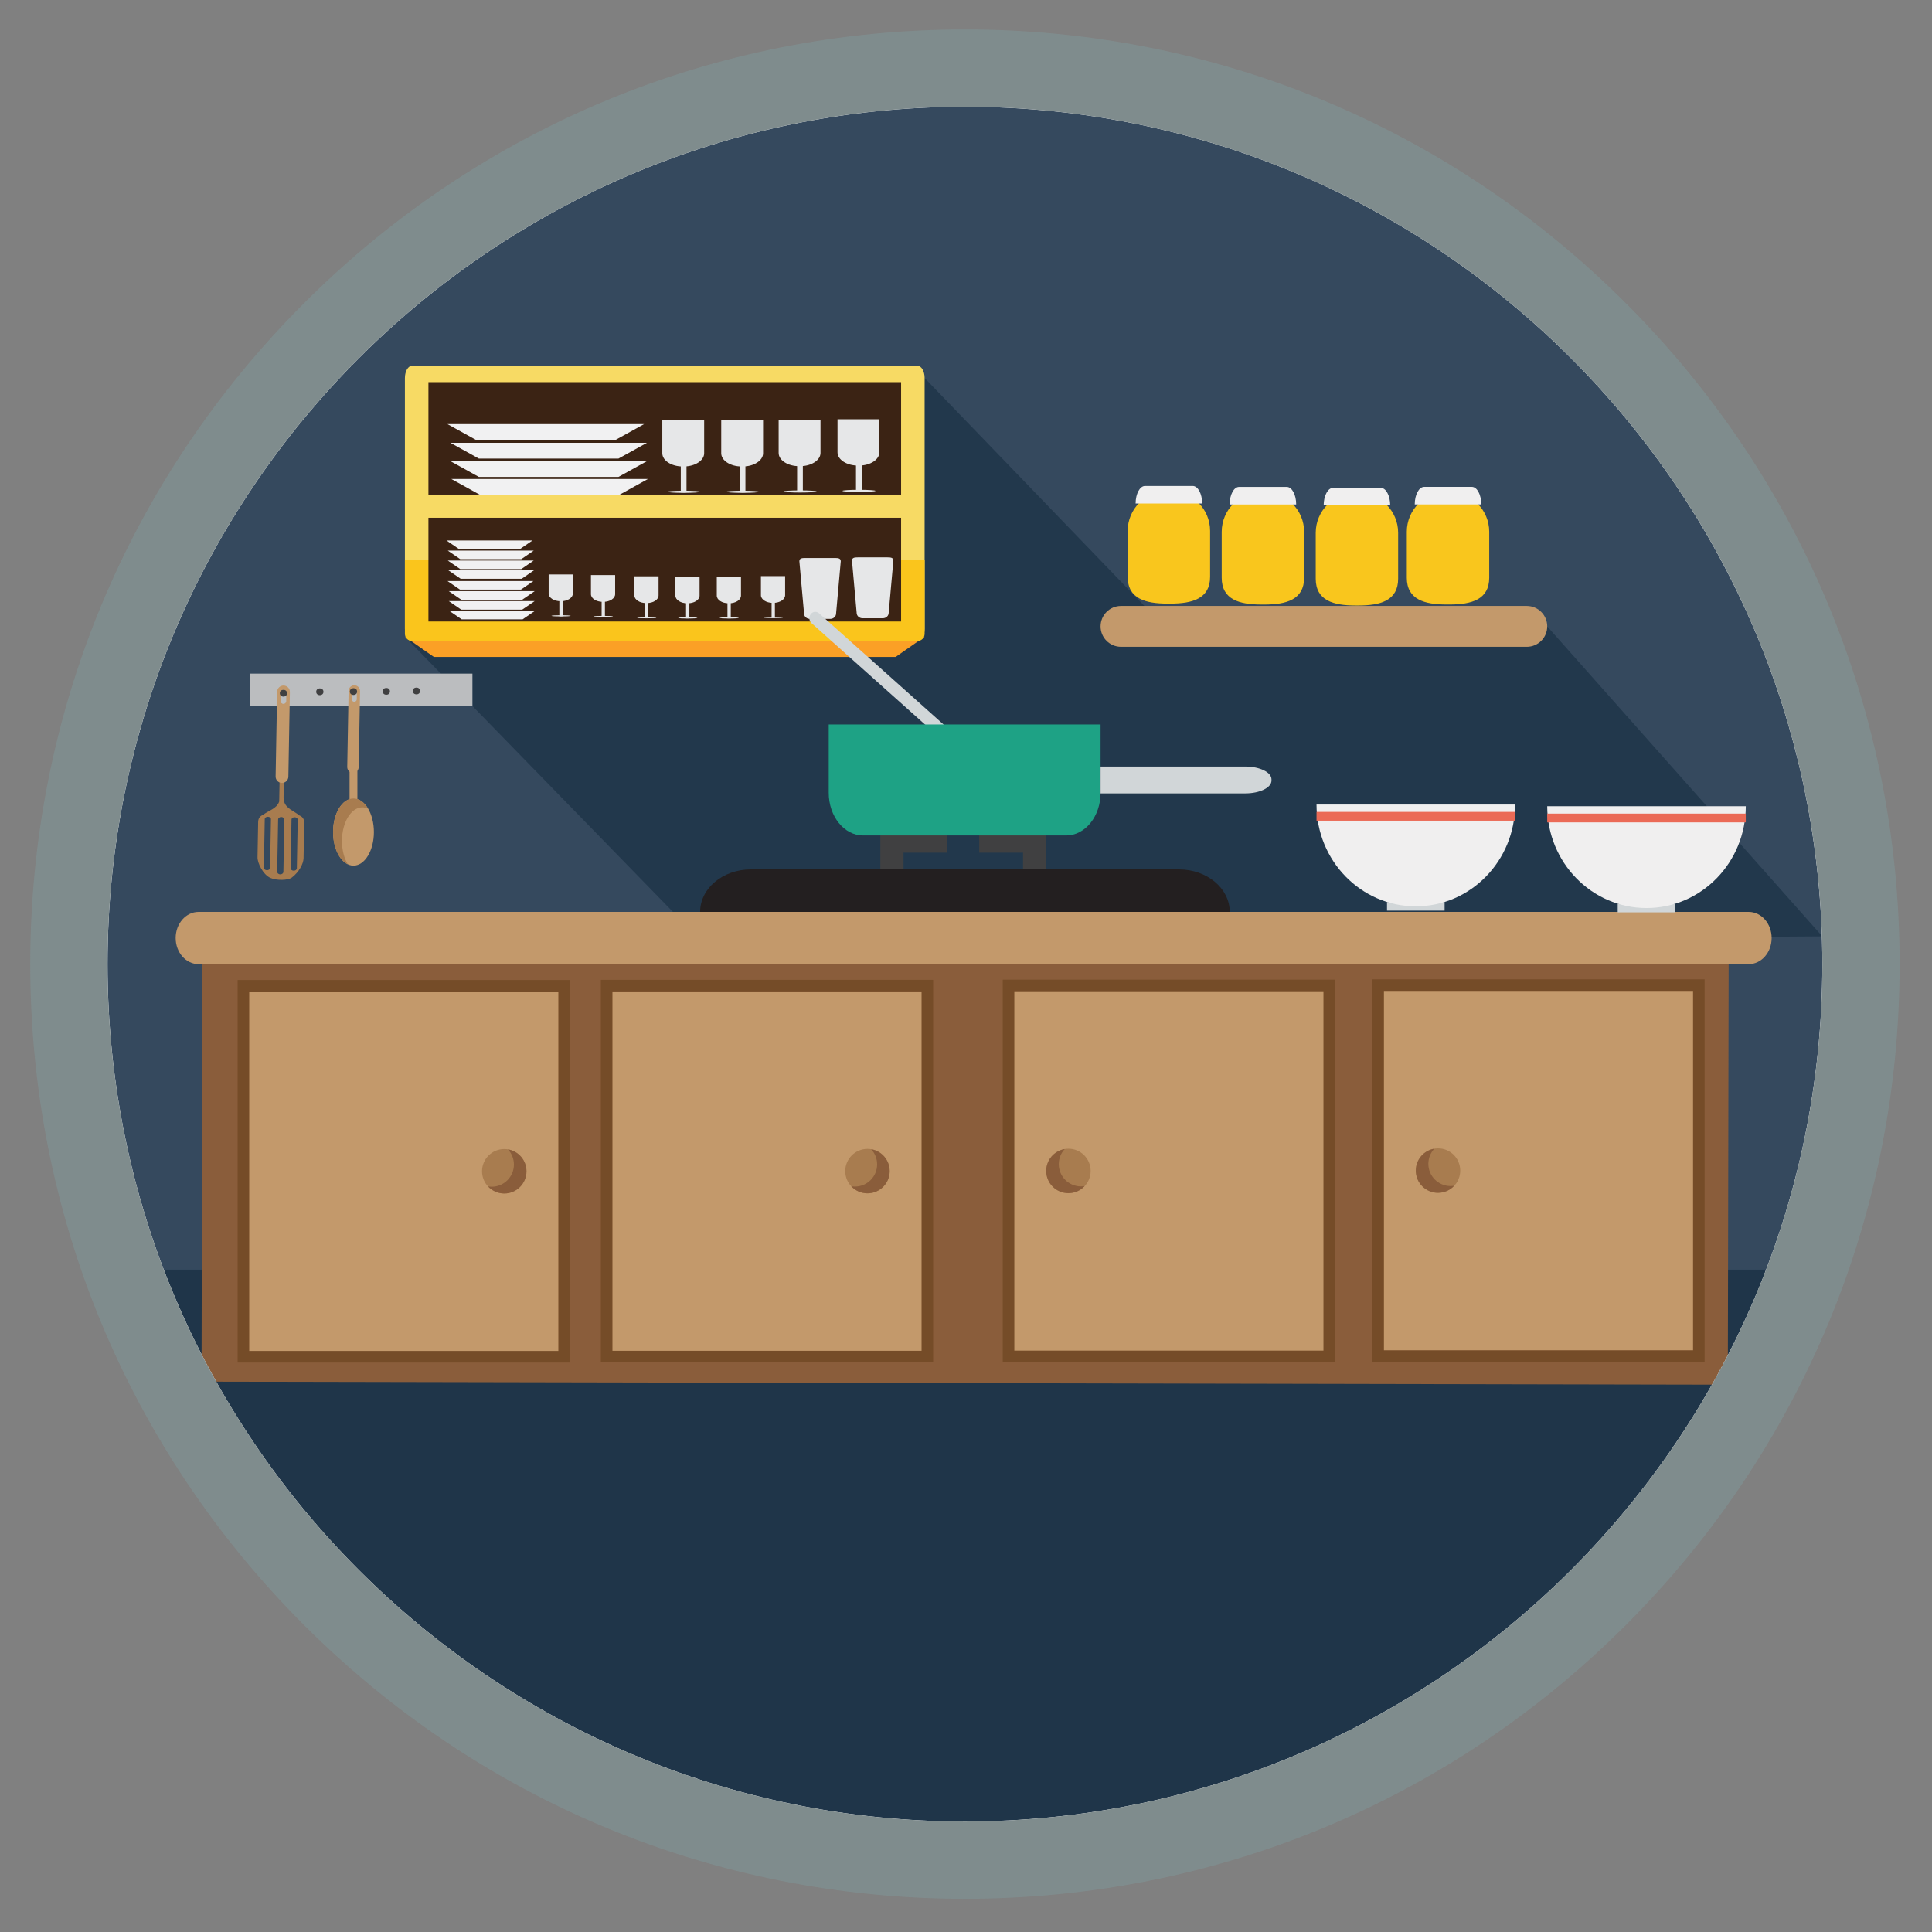 <?xml version="1.0" encoding="utf-8"?>
<!-- Generator: Adobe Illustrator 16.2.0, SVG Export Plug-In . SVG Version: 6.00 Build 0)  -->
<!DOCTYPE svg PUBLIC "-//W3C//DTD SVG 1.1//EN" "http://www.w3.org/Graphics/SVG/1.1/DTD/svg11.dtd">
<svg version="1.1" id="Layer_1" xmlns="http://www.w3.org/2000/svg" xmlns:xlink="http://www.w3.org/1999/xlink" x="0px" y="0px"
	 width="500px" height="500px" viewBox="0 0 500 500" enable-background="new 0 0 500 500" xml:space="preserve">
<rect x="0" y="0" width="500" height="500" fill="#808080" stroke="none"/>
<circle fill="#35495E" cx="249.875" cy="249.516" r="231.895"/>
<polygon fill="#22384C" points="294,162.105 400.42,162.105 471.62,242.335 371.386,243.021 "/>
<polygon fill="#22384C" points="104.79,164.774 239.292,97.83 377.57,241.224 241.651,305.305 "/>
<g id="Layer_2">
</g>
<g id="Layer_3">
</g>
<path fill="#D0D2D3" d="M254.981,320.082"/>
<path fill="#D0D2D3" d="M254.684,320.083"/>
<path fill="#1F3549" d="M31.667,328.583C63.996,417.724,149.42,481.41,249.724,481.41c100.305,0,185.73-63.687,218.059-152.827
	H31.667z"/>
<path fill="#D0D2D3" d="M355.295,316.538"/>
<path fill="#D0D2D3" d="M355.165,316.539"/>
<rect x="52.225" y="242.76" transform="matrix(1 0.002 -0.002 1 0.647 -0.536)" fill="#8A5D3B" width="395" height="115.241"/>
<path fill="#C3996B" d="M458.499,242.76c0,3.734-2.656,6.76-5.933,6.76H51.396c-3.276,0-5.933-3.026-5.933-6.76l0,0
	c0-3.733,2.656-6.76,5.933-6.76h401.17C455.843,236,458.499,239.026,458.499,242.76L458.499,242.76z"/>
<rect x="63" y="255.126" fill="#C3996B" stroke="#754C28" stroke-width="3" stroke-miterlimit="10" width="83" height="96"/>
<g>
	<circle fill="#A87C4F" cx="130.5" cy="303.126" r="5.75"/>
	<path fill="#8A5D3B" d="M131.454,297.461c0.957,1.027,1.546,2.401,1.546,3.915c0,3.175-2.574,5.75-5.75,5.75
		c-0.326,0-0.643-0.033-0.953-0.085c1.05,1.126,2.542,1.835,4.203,1.835c3.175,0,5.75-2.574,5.75-5.75
		C136.25,300.275,134.174,297.916,131.454,297.461z"/>
</g>
<rect x="157" y="255.084" fill="#C3996B" stroke="#754C28" stroke-width="3" stroke-miterlimit="10" width="83" height="96"/>
<g>
	<circle fill="#A87C4F" cx="224.5" cy="303.084" r="5.75"/>
	<path fill="#8A5D3B" d="M225.454,297.419c0.957,1.027,1.546,2.401,1.546,3.915c0,3.175-2.574,5.75-5.75,5.75
		c-0.326,0-0.643-0.033-0.953-0.085c1.05,1.126,2.542,1.835,4.203,1.835c3.175,0,5.75-2.574,5.75-5.75
		C230.25,300.233,228.174,297.874,225.454,297.419z"/>
</g>
<rect x="261.009" y="255.04" fill="#C3996B" stroke="#754C28" stroke-width="3" stroke-miterlimit="10" width="83" height="96"/>
<g>
	<circle fill="#A87C4F" cx="276.509" cy="303.04" r="5.75"/>
	<path fill="#8A5D3B" d="M275.555,297.375c-0.956,1.027-1.546,2.401-1.546,3.915c0,3.175,2.574,5.75,5.75,5.75
		c0.325,0,0.643-0.033,0.953-0.085c-1.051,1.126-2.543,1.835-4.203,1.835c-3.176,0-5.75-2.574-5.75-5.75
		C270.759,300.189,272.835,297.83,275.555,297.375z"/>
</g>
<rect x="356.659" y="254.951" fill="#C3996B" stroke="#754C28" stroke-width="3" stroke-miterlimit="10" width="83" height="96"/>
<g>
	<circle fill="#A87C4F" cx="372.159" cy="302.951" r="5.75"/>
	<path fill="#8A5D3B" d="M371.205,297.286c-0.956,1.027-1.546,2.401-1.546,3.915c0,3.175,2.574,5.75,5.75,5.75
		c0.325,0,0.643-0.033,0.953-0.085c-1.051,1.126-2.543,1.835-4.203,1.835c-3.176,0-5.75-2.574-5.75-5.75
		C366.409,300.101,368.485,297.741,371.205,297.286z"/>
</g>
<path fill="#231F20" d="M181.191,236L181.191,236c0-6.075,5.883-11,13.141-11h110.784c7.258,0,13.141,4.925,13.141,11l0,0"/>
<polygon fill="#404041" points="233.833,220.667 245.167,220.667 245.167,216 227.833,216 227.833,225 233.833,225 "/>
<polygon fill="#404041" points="264.759,220.667 253.425,220.667 253.425,216 270.759,216 270.759,225 264.759,225 "/>
<g>
	<rect x="358.957" y="233.46" fill="#D1D6D8" width="14.906" height="2.213"/>
	<path fill="#F0EFEF" d="M392.104,208.214c0,14.55-11.504,26.346-25.695,26.346c-14.19,0-25.695-11.795-25.695-26.346"/>
	<rect x="340.714" y="210.12" fill="#EB6A56" width="51.391" height="2.271"/>
</g>
<g>
	<rect x="418.663" y="233.903" fill="#D1D6D8" width="14.906" height="2.213"/>
	<path fill="#F0EFEF" d="M451.811,208.657c0,14.55-11.504,26.346-25.695,26.346c-14.19,0-25.695-11.795-25.695-26.346"/>
	<rect x="400.42" y="210.563" fill="#EB6A56" width="51.391" height="2.271"/>
</g>
<g>
	<polygon fill="#FBA026" points="231.8,170.009 112.283,170.009 104.79,164.774 239.292,164.774 	"/>
	<path fill="#F7DA64" d="M106.663,165.899h130.756c1.034,0,1.873-1.422,1.873-3.177v-32.446V97.83c0-1.753-0.839-3.176-1.873-3.176
		H106.663c-1.034,0-1.874,1.423-1.874,3.176v32.447v32.446C104.79,164.477,105.629,165.899,106.663,165.899z"/>
	<path fill="#FAC51C" d="M104.79,144.888L104.79,144.888v19.137c0,1.035,0.839,1.874,1.874,1.874h130.756
		c1.034,0,1.873-0.839,1.873-1.874v-19.137v0H104.79z"/>
	<rect x="110.878" y="98.9" fill="#3B2314" width="122.326" height="61.944"/>
	<rect x="109.105" y="127.998" fill="#F7DA64" width="124.849" height="5.995"/>
	<g>
		<rect x="176.185" y="116.39" fill="#E6E7E8" width="1.482" height="11.062"/>
		<path fill="#E6E7E8" d="M171.405,108.736v8.562c0,1.891,2.361,3.424,5.275,3.424h0.279c2.914,0,5.277-1.534,5.277-3.424v-8.562"/>
		<path fill="#E6E7E8" d="M172.676,127.268c0,0.152,1.917,0.276,4.28,0.276c2.367,0,4.281-0.124,4.281-0.276
			s-1.914-0.277-4.281-0.277C174.593,126.99,172.676,127.115,172.676,127.268z"/>
	</g>
	<g>
		<rect x="144.756" y="153.084" fill="#E6E7E8" width="0.857" height="6.395"/>
		<path fill="#E6E7E8" d="M141.992,148.66v4.949c0,1.093,1.366,1.98,3.052,1.98h0.16c1.684,0,3.051-0.887,3.051-1.98v-4.949"/>
		<ellipse fill="#E6E7E8" cx="145.202" cy="159.372" rx="2.475" ry="0.16"/>
	</g>
	<g>
		<rect x="155.7" y="153.248" fill="#E6E7E8" width="0.855" height="6.395"/>
		<path fill="#E6E7E8" d="M152.937,148.824v4.949c0,1.093,1.365,1.98,3.051,1.98h0.16c1.685,0,3.051-0.887,3.051-1.98v-4.949"/>
		<ellipse fill="#E6E7E8" cx="156.146" cy="159.536" rx="2.475" ry="0.16"/>
	</g>
	<g>
		<rect x="166.935" y="153.569" fill="#E6E7E8" width="0.856" height="6.395"/>
		<path fill="#E6E7E8" d="M164.171,149.145v4.949c0,1.093,1.367,1.98,3.051,1.98h0.161c1.685,0,3.051-0.887,3.051-1.98v-4.949"/>
		<ellipse fill="#E6E7E8" cx="167.381" cy="159.857" rx="2.474" ry="0.16"/>
	</g>
	<g>
		<rect x="177.55" y="153.622" fill="#E6E7E8" width="0.857" height="6.395"/>
		<path fill="#E6E7E8" d="M174.788,149.198v4.949c0,1.093,1.365,1.98,3.049,1.98h0.162c1.685,0,3.049-0.887,3.049-1.98v-4.949"/>
		<ellipse fill="#E6E7E8" cx="177.997" cy="159.911" rx="2.475" ry="0.16"/>
	</g>
	<g>
		<rect x="188.268" y="153.622" fill="#E6E7E8" width="0.856" height="6.395"/>
		<path fill="#E6E7E8" d="M185.504,149.198v4.949c0,1.093,1.365,1.98,3.052,1.98h0.16c1.685,0,3.051-0.887,3.051-1.98v-4.949"/>
		<ellipse fill="#E6E7E8" cx="188.714" cy="159.911" rx="2.474" ry="0.16"/>
	</g>
	<g>
		<rect x="199.689" y="153.517" fill="#E6E7E8" width="0.856" height="6.395"/>
		<path fill="#E6E7E8" d="M196.927,149.092v4.949c0,1.093,1.366,1.979,3.051,1.979h0.16c1.687,0,3.051-0.886,3.051-1.979v-4.949"/>
		<ellipse fill="#E6E7E8" cx="200.137" cy="159.805" rx="2.475" ry="0.16"/>
	</g>
	<g>
		<rect x="191.432" y="116.39" fill="#E6E7E8" width="1.482" height="11.062"/>
		<path fill="#E6E7E8" d="M186.653,108.736v8.562c0,1.891,2.361,3.424,5.275,3.424h0.278c2.914,0,5.277-1.534,5.277-3.424v-8.562"/>
		<ellipse fill="#E6E7E8" cx="192.205" cy="127.268" rx="4.28" ry="0.276"/>
	</g>
	<g>
		<rect x="206.294" y="116.311" fill="#E6E7E8" width="1.482" height="11.062"/>
		<path fill="#E6E7E8" d="M201.514,108.658v8.562c0,1.89,2.361,3.425,5.276,3.425h0.279c2.914,0,5.277-1.535,5.277-3.425v-8.562"/>
		<ellipse fill="#E6E7E8" cx="207.066" cy="127.19" rx="4.281" ry="0.276"/>
	</g>
	<g>
		<rect x="221.529" y="116.154" fill="#E6E7E8" width="1.483" height="11.062"/>
		<path fill="#E6E7E8" d="M216.75,108.501v8.562c0,1.89,2.362,3.424,5.277,3.424h0.277c2.915,0,5.277-1.534,5.277-3.424v-8.562"/>
		<ellipse fill="#E6E7E8" cx="222.303" cy="127.033" rx="4.28" ry="0.276"/>
	</g>
	<g>
		<polygon fill="#F1F1F2" points="124.19,128.052 160.298,128.052 167.677,123.963 116.809,123.963 		"/>
		<polygon fill="#F1F1F2" points="123.94,123.432 160.049,123.432 167.427,119.343 116.559,119.343 		"/>
		<polygon fill="#F1F1F2" points="123.94,118.686 160.049,118.686 167.427,114.597 116.559,114.597 		"/>
		<polygon fill="#F1F1F2" points="123.19,113.854 159.3,113.854 166.677,109.765 115.809,109.765 		"/>
	</g>
	<g>
		<polygon fill="#F1F1F2" points="119.473,160.274 135.258,160.274 138.482,158.06 116.246,158.06 		"/>
		<polygon fill="#F1F1F2" points="119.364,157.772 135.148,157.772 138.373,155.558 116.137,155.558 		"/>
		<polygon fill="#F1F1F2" points="119.364,155.203 135.148,155.203 138.373,152.989 116.137,152.989 		"/>
		<polygon fill="#F1F1F2" points="119.036,152.587 134.82,152.587 138.046,150.373 115.809,150.373 		"/>
	</g>
	<g>
		<polygon fill="#F1F1F2" points="119.223,149.783 135.008,149.783 138.232,147.569 115.996,147.569 		"/>
		<polygon fill="#F1F1F2" points="119.114,147.281 134.898,147.281 138.124,145.067 115.887,145.067 		"/>
		<polygon fill="#F1F1F2" points="119.114,144.712 134.898,144.712 138.124,142.499 115.887,142.499 		"/>
		<polygon fill="#F1F1F2" points="118.786,142.096 134.571,142.096 137.796,139.882 115.56,139.882 		"/>
	</g>
	<path fill="#E6E7E8" d="M216.38,158.768c0,0.772-0.678,1.398-1.515,1.398h-5.262c-0.836,0-1.513-0.626-1.513-1.398l-1.211-13.52
		c0-0.772,0.679-0.838,1.515-0.838h7.682c0.837,0,1.515,0.066,1.515,0.838L216.38,158.768z"/>
	<path fill="#E6E7E8" d="M229.991,158.604c0,0.772-0.677,1.398-1.513,1.398h-5.262c-0.835,0-1.513-0.626-1.513-1.398l-1.211-13.52
		c0-0.772,0.678-0.838,1.514-0.838h7.683c0.836,0,1.513,0.066,1.513,0.838L229.991,158.604z"/>
</g>
<g>
	<path fill="#F9C61D" d="M313.174,149.27c0,5.678-4.602,6.939-10.279,6.939h-0.771c-5.678,0-10.28-1.262-10.28-6.939v-11.88
		c0-5.678,4.603-10.281,10.28-10.281h0.771c5.678,0,10.279,4.603,10.279,10.281V149.27z"/>
	<path fill="#F0EFEF" d="M293.898,130.309L293.898,130.309c0-2.507,1.089-4.54,2.432-4.54h12.357c1.342,0,2.431,2.032,2.431,4.54
		l0,0"/>
</g>
<g>
	<path fill="#F9C61D" d="M337.507,149.516c0,5.678-4.602,6.939-10.279,6.939h-0.771c-5.678,0-10.28-1.262-10.28-6.939v-11.88
		c0-5.678,4.603-10.281,10.28-10.281h0.771c5.678,0,10.279,4.603,10.279,10.281V149.516z"/>
	<path fill="#F0EFEF" d="M318.231,130.555L318.231,130.555c0-2.507,1.089-4.54,2.432-4.54h12.357c1.342,0,2.431,2.032,2.431,4.54
		l0,0"/>
</g>
<g>
	<path fill="#F9C61D" d="M361.84,149.762c0,5.678-4.602,6.939-10.279,6.939h-0.771c-5.678,0-10.28-1.262-10.28-6.939v-11.88
		c0-5.678,4.603-10.281,10.28-10.281h0.771c5.678,0,10.279,4.603,10.279,10.281V149.762z"/>
	<path fill="#F0EFEF" d="M342.564,130.801L342.564,130.801c0-2.507,1.089-4.54,2.432-4.54h12.357c1.342,0,2.431,2.032,2.431,4.54
		l0,0"/>
</g>
<g>
	<path fill="#F9C61D" d="M385.41,149.505c0,5.678-4.602,6.939-10.279,6.939h-0.771c-5.678,0-10.28-1.262-10.28-6.939v-11.88
		c0-5.678,4.603-10.281,10.28-10.281h0.771c5.678,0,10.279,4.603,10.279,10.281V149.505z"/>
	<path fill="#F0EFEF" d="M366.135,130.544L366.135,130.544c0-2.507,1.089-4.54,2.432-4.54h12.357c1.342,0,2.431,2.032,2.431,4.54
		l0,0"/>
</g>
<path fill="#C3996B" d="M400.42,162.105c0,2.919-2.366,5.286-5.286,5.286H290.113c-2.919,0-5.285-2.367-5.285-5.286l0,0
	c0-2.919,2.366-5.286,5.285-5.286h105.021C398.054,156.819,400.42,159.186,400.42,162.105L400.42,162.105z"/>
<g>
	<path fill="#D1D6D8" d="M247.885,190.802c0.652,0.582,0.743,1.623,0.206,2.327l0,0c-0.538,0.705-1.501,0.803-2.153,0.222
		l-35.919-32.089c-0.651-0.582-0.742-1.623-0.205-2.327l0,0c0.538-0.705,1.501-0.803,2.153-0.222L247.885,190.802z"/>
	<g>
		<path fill="#1EA285" d="M284.828,187.497v17.676c0,6.102-3.986,11.047-8.904,11.047h-52.547c-4.917,0-8.903-4.946-8.903-11.047
			v-17.676"/>
		<path fill="#D1D6D8" d="M322.287,198.387h-37.459v6.786c0,0.053-0.006,0.104-0.008,0.156h37.467c3.738,0,6.77-1.479,6.77-3.306
			v-0.331C329.057,199.867,326.025,198.387,322.287,198.387z"/>
	</g>
</g>
<rect x="64.666" y="174.333" fill="#BBBDBF" width="57.598" height="8.383"/>
<path fill="#A87C4F" d="M66.648,221.875c-0.027,1.487,1.435,4.493,3.338,5.334c1.645,0.727,4.574,0.638,5.544-0.096
	c1.821-1.38,3.006-3.538,3.033-5.025l0.164-9.171c0.018-0.969-0.484-1.57-1.247-1.879c-1.39-1.172-3.402-1.708-3.949-3.588
	l-0.141-1.125l0,0c0-0.006,0-0.012,0.079-4.421l-1.11-0.02l-0.099,5.549c-0.645,1.885-2.744,2.309-4.191,3.459
	c-0.727,0.283-1.218,0.843-1.254,1.753c0,0.002-0.001,0.003-0.002,0.005h0.001c-0.001,0.018-0.002,0.036-0.002,0.054L66.648,221.875
	z M75.442,212.105c0.005-0.337,0.371-0.605,0.814-0.597c0.444,0.008,0.799,0.289,0.793,0.626l-0.225,12.61
	c-0.006,0.338-0.371,0.605-0.815,0.597c-0.444-0.008-0.799-0.288-0.793-0.626L75.442,212.105z M71.979,212.088
	c0.006-0.362,0.372-0.649,0.815-0.642s0.798,0.308,0.792,0.671l-0.242,13.53c-0.006,0.363-0.372,0.65-0.815,0.643
	c-0.444-0.008-0.798-0.309-0.792-0.671L71.979,212.088z M68.517,211.982c0.006-0.338,0.371-0.605,0.814-0.598
	s0.799,0.289,0.793,0.626l-0.225,12.61c-0.006,0.338-0.371,0.605-0.814,0.597c-0.444-0.007-0.799-0.288-0.793-0.625L68.517,211.982z
	"/>
<path fill="#C3996B" d="M73.402,177.416c-0.911-0.016-1.663,0.709-1.679,1.62l-0.392,21.911c-0.016,0.911,0.709,1.663,1.62,1.679
	c0.911,0.017,1.663-0.709,1.679-1.62l0.391-21.912C75.038,178.184,74.313,177.432,73.402,177.416z M74.083,181.438
	c0,0.402-0.327,0.729-0.729,0.729c-0.403,0-0.729-0.327-0.729-0.729v-2.184c0-0.402,0.327-0.729,0.729-0.729
	c0.402,0,0.729,0.327,0.729,0.729V181.438z"/>
<ellipse fill="#404041" cx="73.354" cy="179.408" rx="0.938" ry="0.883"/>
<ellipse fill="#404041" cx="99.98" cy="178.924" rx="0.938" ry="0.883"/>
<ellipse fill="#404041" cx="107.772" cy="178.823" rx="0.938" ry="0.883"/>
<ellipse fill="#404041" cx="82.771" cy="179.033" rx="0.938" ry="0.883"/>
<g>
	<path fill="#C3996B" d="M91.724,177.351c-0.818-0.014-1.494,0.637-1.508,1.456l-0.352,19.685c-0.014,0.819,0.637,1.494,1.456,1.508
		c0.818,0.015,1.494-0.637,1.508-1.455l0.352-19.685C93.194,178.042,92.542,177.366,91.724,177.351z M92.336,180.964
		c0,0.362-0.293,0.655-0.655,0.655c-0.362,0-0.655-0.293-0.655-0.655v-1.961c0-0.361,0.293-0.655,0.655-0.655
		c0.361,0,0.655,0.293,0.655,0.655V180.964z"/>
	<rect x="90.466" y="198.25" fill="#C3996B" width="2.028" height="9.007"/>
	<ellipse fill="#C3996B" cx="91.48" cy="215.34" rx="5.286" ry="8.69"/>
	<path fill="#A87C4F" d="M88.5,217.635c0-4.799,2.367-8.69,5.286-8.69c0.519,0,1.018,0.128,1.491,0.356
		c-0.961-1.632-2.306-2.651-3.796-2.651c-2.92,0-5.287,3.891-5.287,8.69c0,3.947,1.603,7.275,3.795,8.333
		C89.069,222.11,88.5,219.983,88.5,217.635z"/>
</g>
<ellipse fill="#404041" cx="91.48" cy="178.983" rx="0.938" ry="0.883"/>
<g>
	<path fill="#FFFFFF" d="M249.72,17.62c-128.07,0-231.89,103.82-231.89,231.9c0,128.07,103.82,231.89,231.89,231.89
		c128.08,0,231.9-103.82,231.9-231.89C481.62,121.44,377.8,17.62,249.72,17.62z M249.72,471.41
		c-122.35,0-221.89-99.54-221.89-221.89c0-122.36,99.54-221.9,221.89-221.9c122.36,0,221.9,99.54,221.9,221.9
		C471.62,371.87,372.08,471.41,249.72,471.41z"/>
	<path fill="none" d="M471.62,249.52c0,122.35-99.54,221.89-221.9,221.89c-122.35,0-221.89-99.54-221.89-221.89
		c0-122.36,99.54-221.9,221.89-221.9C372.08,27.62,471.62,127.16,471.62,249.52z"/>
	<path fill="#7F8C8D" d="M420.77,78.47C375.08,32.78,314.34,7.62,249.72,7.62c-64.61,0-125.35,25.16-171.04,70.85
		C32.99,124.16,7.83,184.9,7.83,249.52c0,64.61,25.16,125.36,70.85,171.04c45.69,45.69,106.43,70.851,171.04,70.851
		c64.62,0,125.36-25.16,171.049-70.851c45.69-45.68,70.851-106.43,70.851-171.04C491.62,184.9,466.46,124.16,420.77,78.47z
		 M249.72,471.41c-122.35,0-221.89-99.54-221.89-221.89c0-122.36,99.54-221.9,221.89-221.9c122.36,0,221.9,99.54,221.9,221.9
		C471.62,371.87,372.08,471.41,249.72,471.41z"/>
</g>
</svg>
